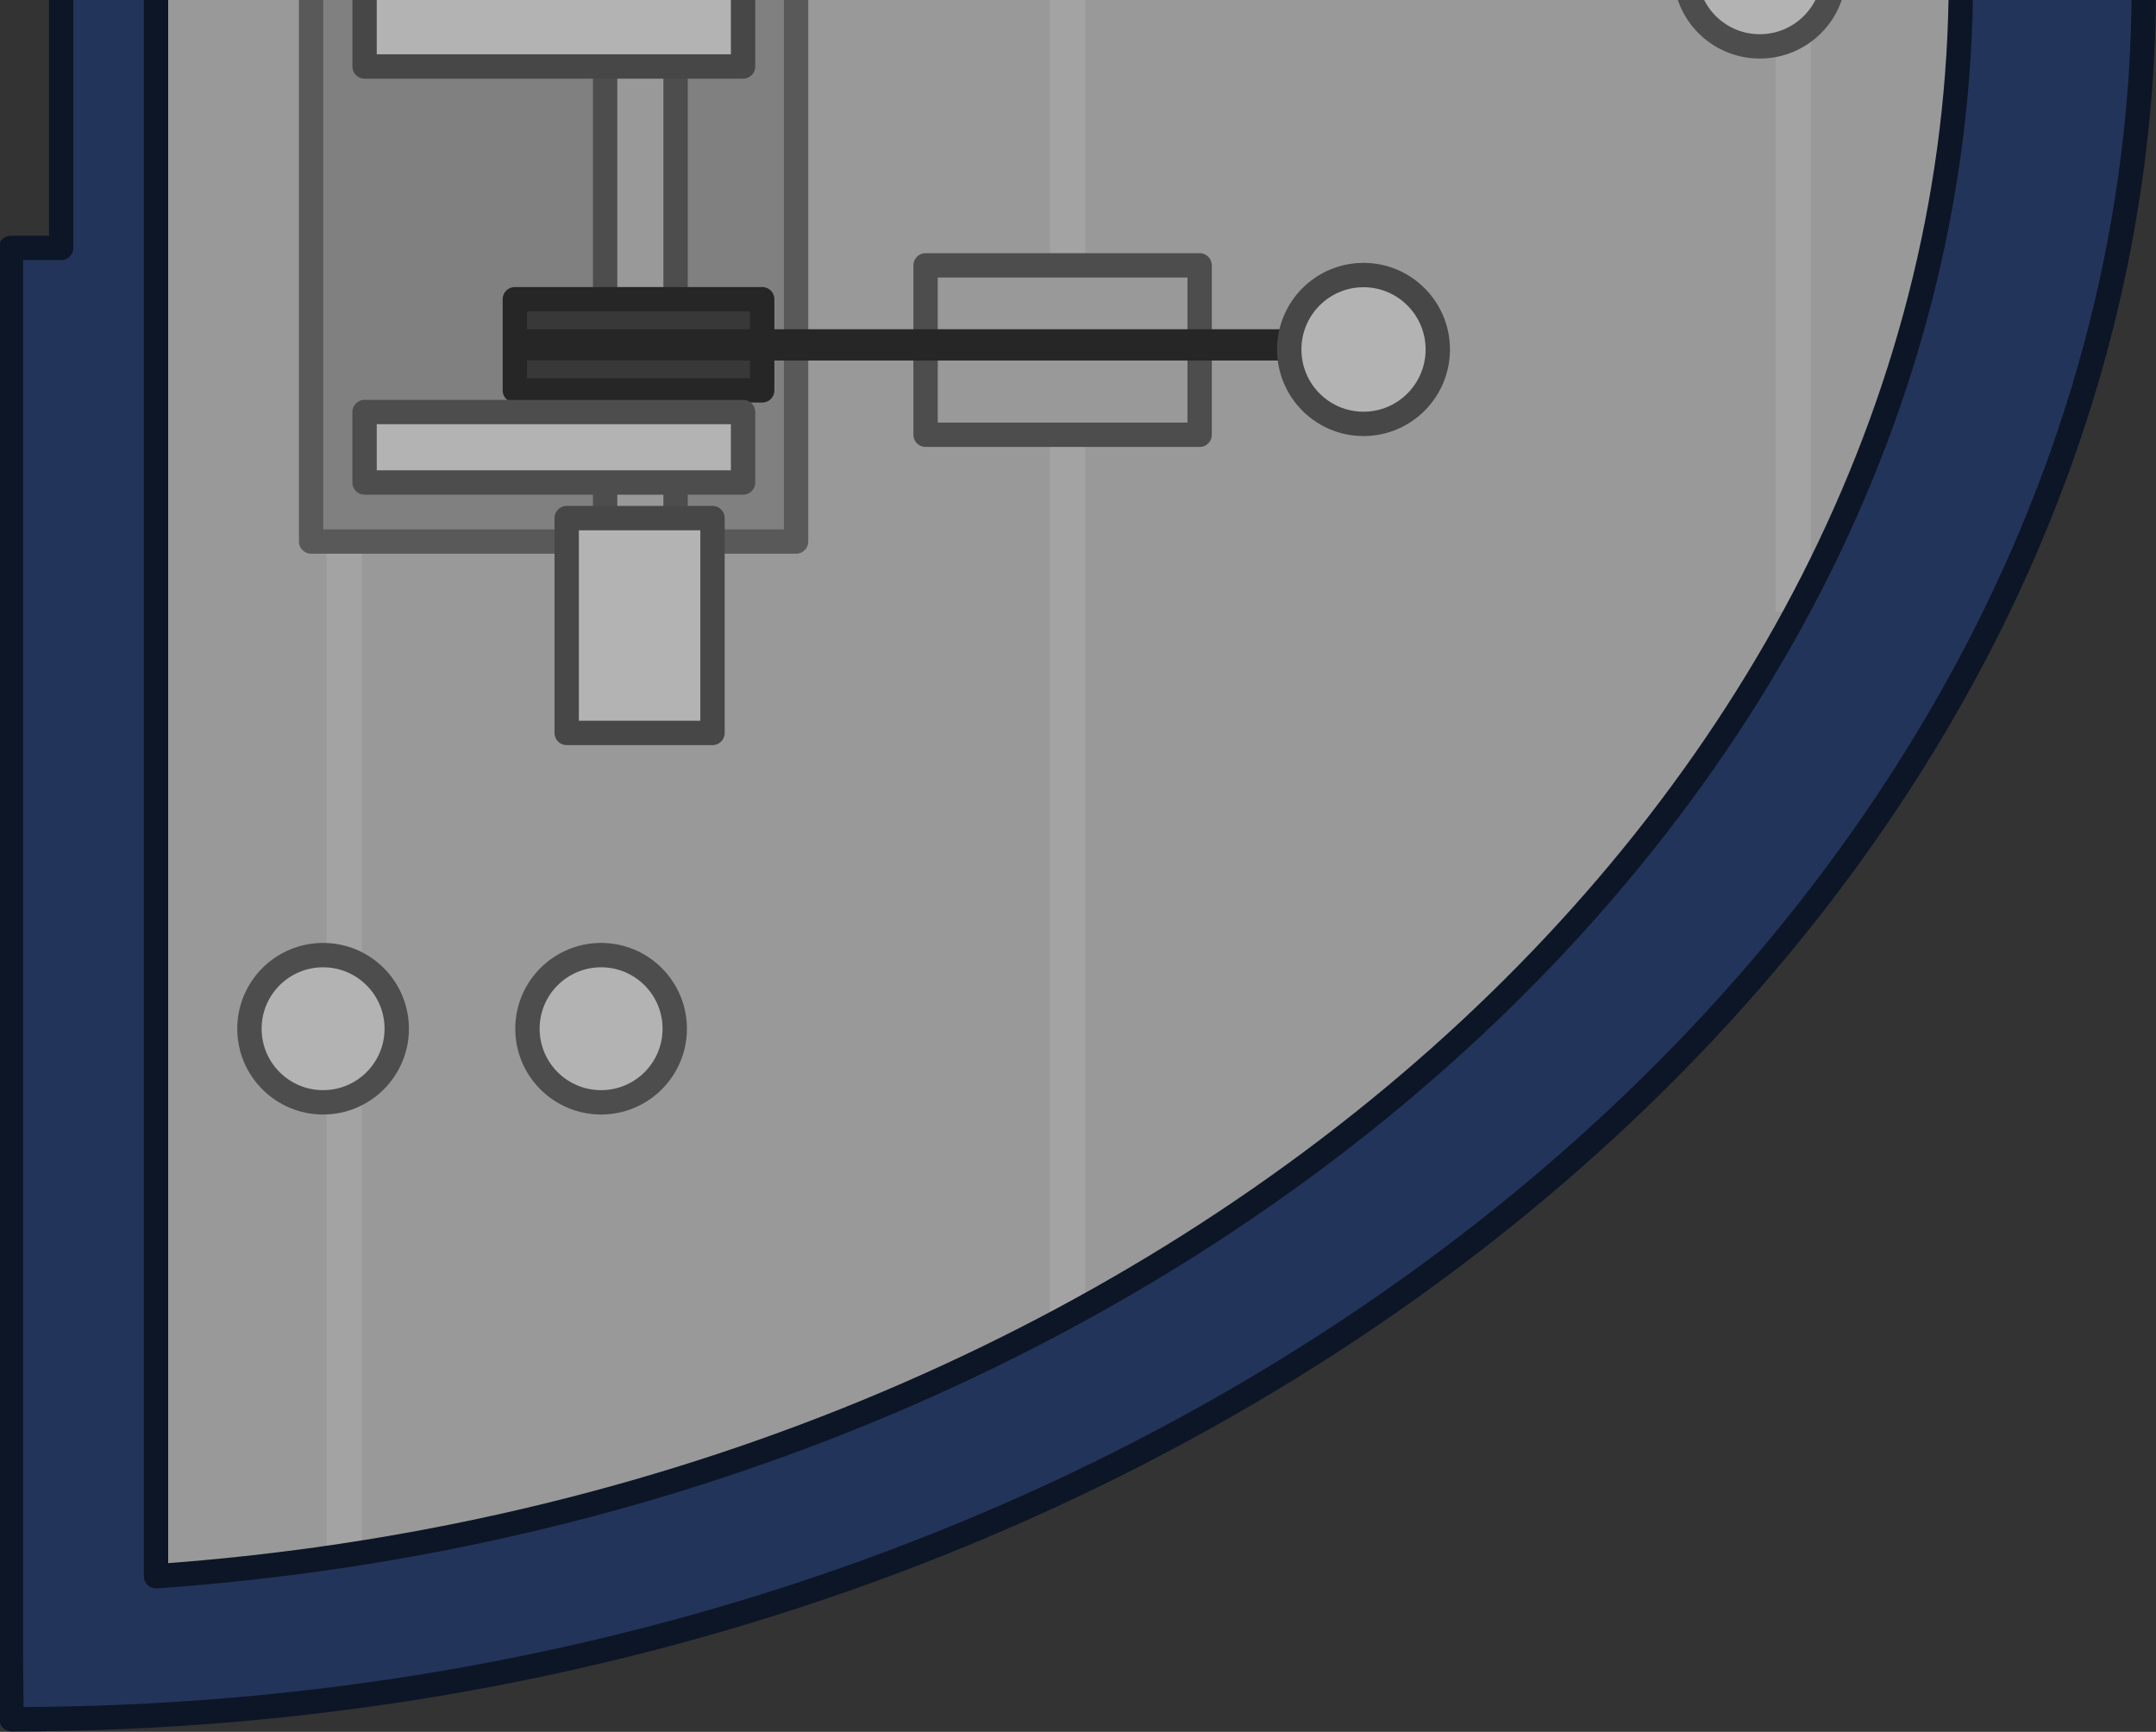 <?xml version="1.0" encoding="UTF-8" standalone="no"?>
<!-- Created with Inkscape (http://www.inkscape.org/) -->

<svg
   width="309.835mm"
   height="248.831mm"
   viewBox="0 0 309.835 248.831"
   version="1.1"
   id="svg1"
   inkscape:version="1.3.2 (091e20e, 2023-11-25, custom)"
   sodipodi:docname="cargo_ship_front_ceiling_2.svg"
   xmlns:inkscape="http://www.inkscape.org/namespaces/inkscape"
   xmlns:sodipodi="http://sodipodi.sourceforge.net/DTD/sodipodi-0.dtd"
   xmlns="http://www.w3.org/2000/svg"
   xmlns:svg="http://www.w3.org/2000/svg">
  <rect x="0" y="0" width="309.835" height="248.831" fill="#333333" stroke="none"/>
  <sodipodi:namedview
     id="namedview1"
     pagecolor="#ffffff"
     bordercolor="#000000"
     borderopacity="0.25"
     inkscape:showpageshadow="2"
     inkscape:pageopacity="0.0"
     inkscape:pagecheckerboard="0"
     inkscape:deskcolor="#d1d1d1"
     inkscape:document-units="mm"
     inkscape:zoom="1.4342733"
     inkscape:cx="82.968847"
     inkscape:cy="50.199639"
     inkscape:window-width="1920"
     inkscape:window-height="1001"
     inkscape:window-x="-9"
     inkscape:window-y="-9"
     inkscape:window-maximized="1"
     inkscape:current-layer="layer1" />
  <defs
     id="defs1" />
  <g
     inkscape:label="Στρώση 1"
     inkscape:groupmode="layer"
     id="layer1"
     transform="translate(52.997,231.95)">
    <g
       id="g9603"
       transform="translate(2583.193,-2238.553)">
      <path
         id="path9553"
         style="fill:#999999;fill-opacity:1;stroke:#09240a;stroke-width:3.239;stroke-linecap:round;stroke-linejoin:round;stroke-dasharray:none;stroke-opacity:1"
         d="m -2624.148,2233.944 c 157.471,0 283.404,-106.343 283.602,-230.296 -0.034,-124.096 -134.952,-230.664 -283.602,-230.664 v 183.684 h 7.224 v 93.592 h -7.224 z"
         sodipodi:nodetypes="cccccccc" />
      <path
         id="path9555"
         style="fill:#ffffff;fill-opacity:0.1;stroke:none;stroke-width:2.611;stroke-linecap:square;stroke-linejoin:miter;stroke-dasharray:none;stroke-opacity:1;paint-order:fill markers stroke;stop-color:#000000"
         d="m -2589.264,1768.478 v 474.738 h 5.086 v -474.738 z m 103.951,41.643 v 399.1 h 5.086 v -399.1 z m 104.288,95.184 v 189.184 h 5.086 v -189.184 z"
         sodipodi:nodetypes="ccccccccccccccc" />
      <ellipse
         style="fill:#b3b3b3;fill-opacity:1;stroke:#4d4d4d;stroke-width:3.5;stroke-linecap:round;stroke-dasharray:none;stroke-opacity:1;stop-color:#000000"
         id="ellipse9557"
         cx="-2589.76"
         cy="2154.413"
         rx="10.584"
         ry="10.577" />
      <ellipse
         style="fill:#b3b3b3;fill-opacity:1;stroke:#4d4d4d;stroke-width:3.5;stroke-linecap:round;stroke-dasharray:none;stroke-opacity:1;stop-color:#000000"
         id="ellipse9559"
         cx="-2549.808"
         cy="1852.142"
         rx="10.584"
         ry="10.577" />
      <ellipse
         style="fill:#b3b3b3;fill-opacity:1;stroke:#4d4d4d;stroke-width:3.5;stroke-linecap:round;stroke-dasharray:none;stroke-opacity:1;stop-color:#000000"
         id="ellipse9561"
         cx="-2549.808"
         cy="2154.413"
         rx="10.584"
         ry="10.577" />
      <ellipse
         style="fill:#b3b3b3;fill-opacity:1;stroke:#4d4d4d;stroke-width:3.5;stroke-linecap:round;stroke-dasharray:none;stroke-opacity:1;stop-color:#000000"
         id="ellipse9563"
         cx="-2383.296"
         cy="2002.595"
         rx="10.693"
         ry="10.673" />
      <g
         id="g9595"
         transform="rotate(-90,-1317.891,1979.945)">
        <rect
           style="fill:#999999;fill-opacity:1;stroke:#4d4d4d;stroke-width:3.5;stroke-linecap:round;stroke-linejoin:round;stroke-dasharray:none;stroke-opacity:1;stop-color:#000000"
           id="rect9565"
           width="24.342"
           height="39.386"
           x="-1407.016"
           y="794.659" />
        <rect
           style="fill:#999999;fill-opacity:1;stroke:#4d4d4d;stroke-width:3.5;stroke-linecap:round;stroke-linejoin:round;stroke-dasharray:none;stroke-opacity:1;stop-color:#000000"
           id="rect9567"
           width="24.342"
           height="39.386"
           x="-1300.75"
           y="794.659" />
        <rect
           style="fill:#808080;fill-opacity:1;stroke:#595959;stroke-width:3.5;stroke-linecap:round;stroke-linejoin:round;stroke-dasharray:none;stroke-opacity:1;stop-color:#000000"
           id="rect9569"
           width="161.665"
           height="69.694"
           x="-1422.358"
           y="706.354" />
        <rect
           style="fill:#999999;fill-opacity:1;stroke:#4d4d4d;stroke-width:3.5;stroke-linecap:round;stroke-linejoin:round;stroke-dasharray:none;stroke-opacity:1;stop-color:#000000"
           id="rect9571"
           width="10.123"
           height="180.6"
           x="748.608"
           y="-1431.95"
           transform="matrix(0,1,1,0,0,0)" />
        <rect
           style="fill:#b3b3b3;fill-opacity:1;stroke:#474747;stroke-width:3.5;stroke-linecap:round;stroke-linejoin:round;stroke-dasharray:none;stroke-opacity:1;stop-color:#000000"
           id="rect9573"
           width="24.342"
           height="54.394"
           x="-1354.1"
           y="714.037" />
        <rect
           style="fill:#b3b3b3;fill-opacity:1;stroke:#474747;stroke-width:3.5;stroke-linecap:round;stroke-linejoin:round;stroke-dasharray:none;stroke-opacity:1;stop-color:#000000"
           id="rect9575"
           width="30.87"
           height="20.954"
           x="-1449.86"
           y="743.085" />
        <rect
           style="fill:#b3b3b3;fill-opacity:1;stroke:#474747;stroke-width:3.5;stroke-linecap:round;stroke-linejoin:round;stroke-dasharray:none;stroke-opacity:1;stop-color:#000000"
           id="rect9577"
           width="30.87"
           height="20.954"
           x="1232.948"
           y="743.085"
           transform="scale(-1,1)" />
        <rect
           style="fill:#383838;fill-opacity:1;stroke:#262626;stroke-width:3.5;stroke-linecap:round;stroke-linejoin:round;stroke-dasharray:none;stroke-opacity:1;stop-color:#000000"
           id="rect9579"
           width="13.096"
           height="35.547"
           x="-1400.639"
           y="735.633" />
        <rect
           style="fill:#262626;fill-opacity:1;stroke:none;stroke-width:3.5;stroke-linecap:round;stroke-linejoin:round;stroke-dasharray:none;stroke-opacity:1;stop-color:#000000"
           id="rect9581"
           width="4.49"
           height="124.975"
           x="-1396.349"
           y="735.932" />
        <rect
           style="fill:#383838;fill-opacity:1;stroke:#262626;stroke-width:3.5;stroke-linecap:round;stroke-linejoin:round;stroke-dasharray:none;stroke-opacity:1;stop-color:#000000"
           id="rect9583"
           width="13.096"
           height="35.547"
           x="1282.553"
           y="735.633"
           transform="scale(-1,1)" />
        <rect
           style="fill:#262626;fill-opacity:1;stroke:none;stroke-width:3.5;stroke-linecap:round;stroke-linejoin:round;stroke-dasharray:none;stroke-opacity:1;stop-color:#000000"
           id="rect9585"
           width="4.49"
           height="124.975"
           x="1286.843"
           y="735.932"
           transform="scale(-1,1)" />
        <rect
           style="fill:#b3b3b3;fill-opacity:1;stroke:#4d4d4d;stroke-width:3.5;stroke-linecap:round;stroke-linejoin:round;stroke-dasharray:none;stroke-opacity:1;stop-color:#000000"
           id="rect9587"
           width="10.123"
           height="54.394"
           x="-1413.875"
           y="714.037" />
        <rect
           style="fill:#b3b3b3;fill-opacity:1;stroke:#4d4d4d;stroke-width:3.5;stroke-linecap:round;stroke-linejoin:round;stroke-dasharray:none;stroke-opacity:1;stop-color:#000000"
           id="rect9589"
           width="10.123"
           height="54.394"
           x="-1279.264"
           y="714.037" />
        <ellipse
           style="fill:#b3b3b3;fill-opacity:1;stroke:#474747;stroke-width:3.5;stroke-linecap:round;stroke-dasharray:none;stroke-opacity:1;stop-color:#000000"
           id="ellipse9591"
           cx="-1394.762"
           cy="857.594"
           rx="10.693"
           ry="10.673" />
        <ellipse
           style="fill:#b3b3b3;fill-opacity:1;stroke:#474747;stroke-width:3.5;stroke-linecap:round;stroke-dasharray:none;stroke-opacity:1;stop-color:#000000"
           id="ellipse9593"
           cx="-1288.495"
           cy="857.594"
           rx="10.693"
           ry="10.673" />
      </g>
      <ellipse
         style="fill:#b3b3b3;fill-opacity:1;stroke:#4d4d4d;stroke-width:3.5;stroke-linecap:round;stroke-dasharray:none;stroke-opacity:1;stop-color:#000000"
         id="ellipse9597"
         cx="-2589.76"
         cy="1852.142"
         rx="10.584"
         ry="10.577" />
      <path
         id="path9599"
         style="fill:#545e3b;fill-opacity:1;stroke:#24271b;stroke-width:3.239;stroke-linecap:round;stroke-linejoin:round;stroke-dasharray:none;stroke-opacity:1"
         d="m -2634.531,1755.569 -0.093,11.68 h -5e-4 v 197.358 h 7.224 v 77.611 h -7.224 v 202.351 c 0.032,0 -0.01,-5e-4 0.024,-5e-4 l 0.07,9.06 c 170.143,0 306.212,-114.901 306.426,-248.83 -0.037,-134.083 -136.833,-249.228 -306.426,-249.228 z m 20.759,19.862 c 138.767,10.758 259.35,110.903 259.382,228.218 -0.188,117.526 -113.417,219.204 -259.382,229.434 z"
         sodipodi:nodetypes="ccccccccccccccccc" />
      <path
         id="path9601"
         style="fill:#23345b;fill-opacity:1;stroke:#0d1626;stroke-width:3.5;stroke-linecap:round;stroke-linejoin:round;stroke-dasharray:none;stroke-opacity:1"
         d="m -2634.531,1755.569 -0.093,11.68 h -5e-4 v 197.358 h 7.224 v 77.611 h -7.224 v 202.351 c 0.032,0 -0.03,-5e-4 5e-4,-5e-4 l 0.093,9.06 c 170.143,0 306.212,-114.901 306.426,-248.83 -0.037,-134.083 -136.833,-249.228 -306.426,-249.228 z m 20.759,19.862 c 138.767,10.758 259.35,110.903 259.382,228.218 -0.188,117.526 -113.417,219.204 -259.382,229.434 z"
         sodipodi:nodetypes="ccccccccccccccccc" />
    </g>
  </g>
</svg>
